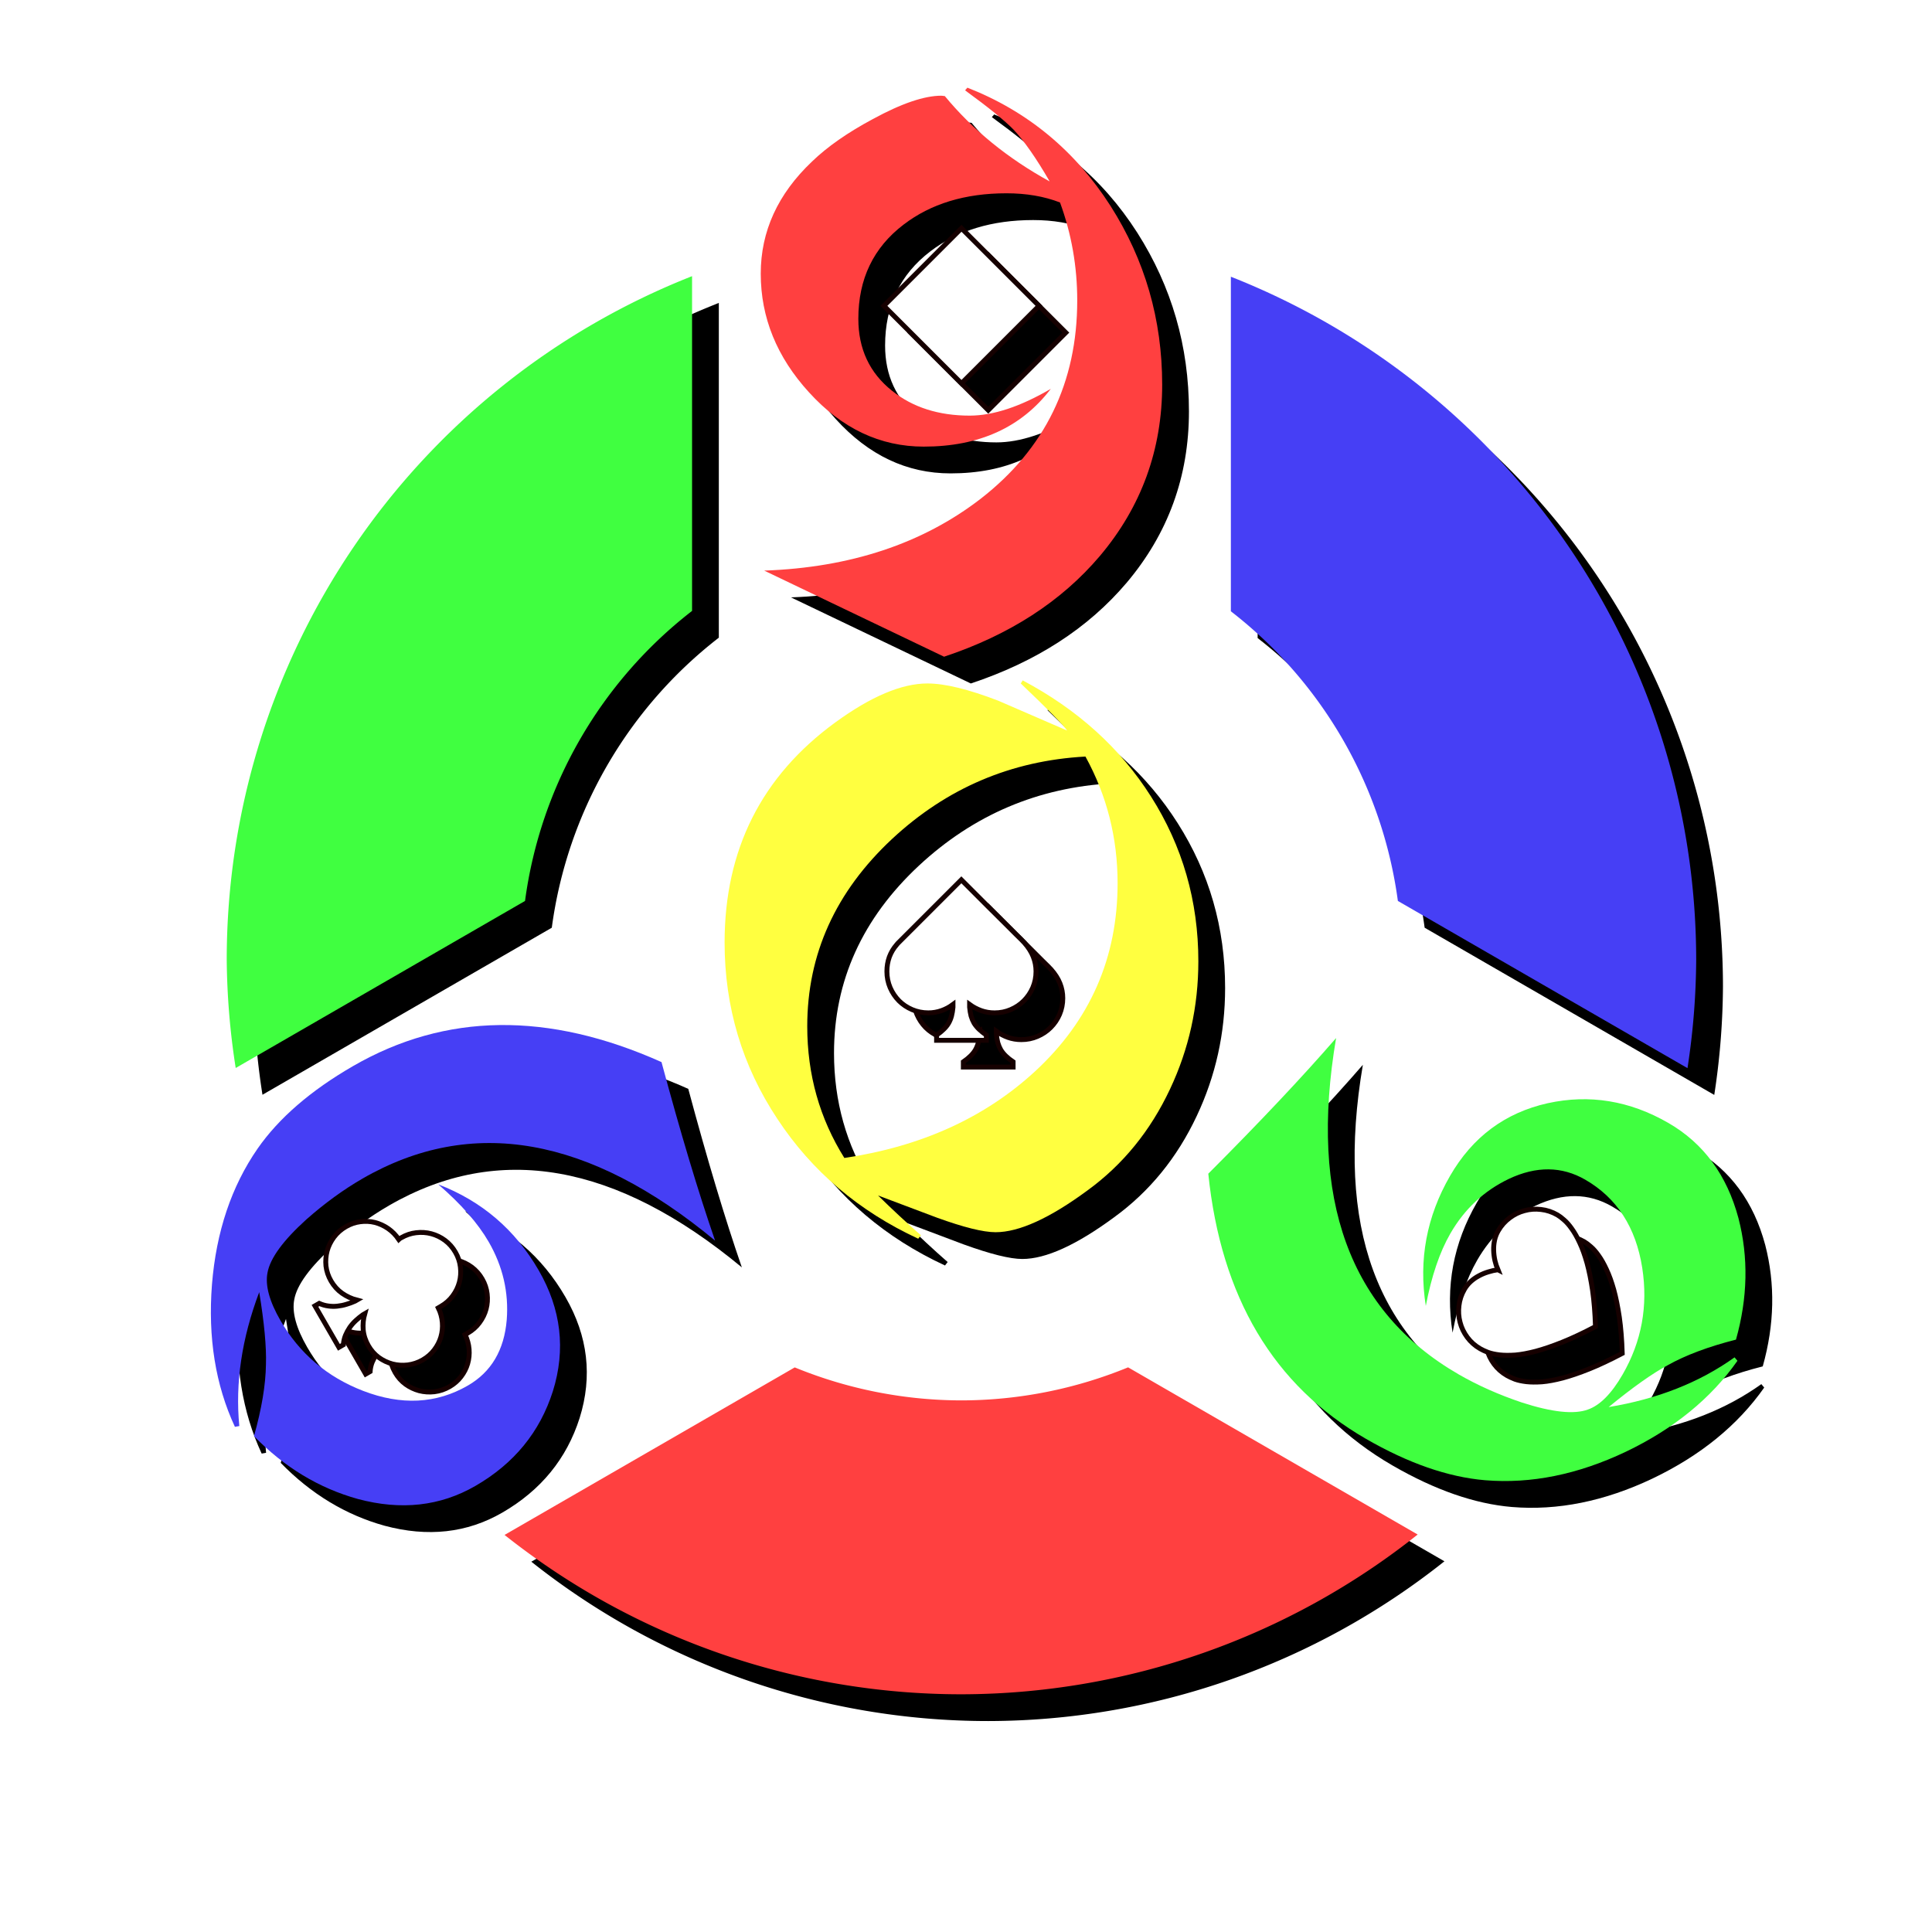 <?xml version="1.0" encoding="UTF-8" standalone="no"?>
<svg
   xmlns:dc="http://purl.org/dc/elements/1.1/"
   xmlns:cc="http://creativecommons.org/ns#"
   xmlns:rdf="http://www.w3.org/1999/02/22-rdf-syntax-ns#"
   xmlns:svg="http://www.w3.org/2000/svg"
   xmlns="http://www.w3.org/2000/svg"
   xmlns:sodipodi="http://sodipodi.sourceforge.net/DTD/sodipodi-0.dtd"
   xmlns:inkscape="http://www.inkscape.org/namespaces/inkscape"
   inkscape:export-ydpi="96"
   inkscape:export-xdpi="96"
   inkscape:export-filename="F:\OS Data\Mint\Imágenes\Social Media Logos\logo_gdevs.png"
   sodipodi:docname="logo_round.svg"
   inkscape:version="1.0alpha2 (1:0.92.0+devel+201907090511+74dcc2b)"
   id="svg855"
   version="1.1"
   viewBox="0 0 48 48"
   height="48"
   width="48">
  <defs
     id="defs849">
    <filter
       height="1.059"
       y="-0.029"
       width="1.061"
       x="-0.031"
       id="filter1239"
       style="color-interpolation-filters:sRGB"
       inkscape:collect="always">
      <feGaussianBlur
         id="feGaussianBlur1241"
         stdDeviation="4.008"
         inkscape:collect="always" />
    </filter>
  </defs>
  <sodipodi:namedview
     inkscape:guide-bbox="true"
     showguides="true"
     inkscape:showpageshadow="false"
     inkscape:pagecheckerboard="true"
     inkscape:document-rotation="0"
     inkscape:window-maximized="1"
     inkscape:window-y="0"
     inkscape:window-x="1920"
     inkscape:window-height="1054"
     inkscape:window-width="1920"
     inkscape:snap-center="true"
     showborder="true"
     fit-margin-bottom="0"
     fit-margin-right="0"
     fit-margin-left="0"
     fit-margin-top="0"
     units="px"
     showgrid="false"
     inkscape:current-layer="layer1"
     inkscape:document-units="px"
     inkscape:cy="24"
     inkscape:cx="24"
     inkscape:zoom="17.770833"
     inkscape:pageshadow="2"
     inkscape:pageopacity="0.0"
     borderopacity="1.0"
     bordercolor="#666666"
     pagecolor="#ffffff"
     id="base">
    <sodipodi:guide
       inkscape:locked="false"
       id="guide1156"
       orientation="1,0"
       position="180,180" />
    <sodipodi:guide
       inkscape:locked="false"
       id="guide1158"
       orientation="0,1"
       position="180,180" />
    <inkscape:grid
       id="grid1243"
       type="xygrid" />
  </sodipodi:namedview>
  <g
     transform="translate(-216.85,-381.26)"
     id="layer1"
     inkscape:groupmode="layer"
     inkscape:label="Capa 1">
    <g
       transform="matrix(0.133,0,0,0.133,187.937,330.425)"
       id="g903">
      <circle
         style="vector-effect:none;fill:#ffffff;fill-opacity:1;stroke:none;stroke-width:2.632;stroke-linejoin:round;paint-order:stroke markers fill;stop-color:#000000"
         id="path872"
         cx="396.85"
         cy="561.26"
         r="180" />
      <g
         transform="matrix(0.915,0,0,0.915,38.877,52.912)"
         inkscape:transform-center-y="12.804875"
         inkscape:transform-center-x="-3.1205837"
         id="g1225"
         style="fill:#000000;filter:url(#filter1239)">
        <g
           inkscape:transform-center-y="13.999998"
           inkscape:transform-center-x="-3.4118418"
           id="g1223"
           style="fill:#000000">
          <path
             d="M 412.687,427.804 396.85,443.64 381.014,427.804 396.85,411.967 Z"
             style="font-style:normal;font-variant:normal;font-weight:bold;font-stretch:normal;font-size:46.667px;line-height:125%;font-family:'Segoe UI Emoji';-inkscape-font-specification:'Segoe UI Emoji Bold';letter-spacing:0px;word-spacing:0px;opacity:1;vector-effect:none;fill:#000000;fill-opacity:1;stroke:#160000;stroke-width:1;stroke-linecap:butt;stroke-linejoin:miter;stroke-miterlimit:4;stroke-dasharray:none;stroke-dashoffset:0;stroke-opacity:1"
             id="path1199"
             inkscape:connector-curvature="0" />
          <g
             id="g1221"
             inkscape:transform-center-x="-3.4118418"
             inkscape:transform-center-y="13.999998"
             style="fill:#000000">
            <path
               style="color:#000000;clip-rule:nonzero;display:inline;overflow:visible;visibility:visible;opacity:1;isolation:auto;mix-blend-mode:normal;color-interpolation:sRGB;color-interpolation-filters:linearRGB;solid-color:#000000;solid-opacity:1;vector-effect:none;fill:#000000;fill-opacity:1;fill-rule:nonzero;stroke:none;stroke-width:1;stroke-linecap:butt;stroke-linejoin:miter;stroke-miterlimit:4;stroke-dasharray:none;stroke-dashoffset:0;stroke-opacity:1;paint-order:markers fill stroke;color-rendering:auto;image-rendering:auto;shape-rendering:auto;text-rendering:auto;enable-background:accumulate"
               d="M 125,40.482 A 150,150 0 0 0 30,180 a 150,150 0 0 0 1.832,22.139 l 59.068,-34.102 A 90,90 0 0 1 125,108.824 Z"
               transform="translate(216.85,381.26)"
               id="path1201"
               inkscape:connector-curvature="0" />
            <path
               style="color:#000000;clip-rule:nonzero;display:inline;overflow:visible;visibility:visible;opacity:1;isolation:auto;mix-blend-mode:normal;color-interpolation:sRGB;color-interpolation-filters:linearRGB;solid-color:#000000;solid-opacity:1;vector-effect:none;fill:#000000;fill-opacity:1;fill-rule:nonzero;stroke:none;stroke-width:1;stroke-linecap:butt;stroke-linejoin:miter;stroke-miterlimit:4;stroke-dasharray:none;stroke-dashoffset:0;stroke-opacity:1;paint-order:markers fill stroke;color-rendering:auto;image-rendering:auto;shape-rendering:auto;text-rendering:auto;enable-background:accumulate"
               d="m 235,40.596 v 68.303 a 90,90 0 0 1 34.096,59.135 l 59.127,34.137 A 150,150 0 0 0 330,180 150,150 0 0 0 235,40.596 Z"
               transform="translate(216.85,381.26)"
               id="path1203"
               inkscape:connector-curvature="0" />
            <path
               style="color:#000000;clip-rule:nonzero;display:inline;overflow:visible;visibility:visible;opacity:1;isolation:auto;mix-blend-mode:normal;color-interpolation:sRGB;color-interpolation-filters:linearRGB;solid-color:#000000;solid-opacity:1;vector-effect:none;fill:#000000;fill-opacity:1;fill-rule:nonzero;stroke:none;stroke-width:1;stroke-linecap:butt;stroke-linejoin:miter;stroke-miterlimit:4;stroke-dasharray:none;stroke-dashoffset:0;stroke-opacity:1;paint-order:markers fill stroke;color-rendering:auto;image-rendering:auto;shape-rendering:auto;text-rendering:auto;enable-background:accumulate"
               d="M 214.02,263.254 A 90,90 0 0 1 180,270 90,90 0 0 1 145.963,263.264 L 86.721,297.467 A 150,150 0 0 0 180,330 150,150 0 0 0 273.137,297.385 Z"
               transform="translate(216.85,381.26)"
               id="path1205"
               inkscape:connector-curvature="0" />
            <path
               inkscape:connector-curvature="0"
               id="path1207"
               style="font-style:normal;font-variant:normal;font-weight:bold;font-stretch:normal;font-size:46.667px;line-height:125%;font-family:'Segoe UI Emoji';-inkscape-font-specification:'Segoe UI Emoji Bold';letter-spacing:0px;word-spacing:0px;fill:#000000;fill-opacity:1;stroke:#160000;stroke-width:1;stroke-linecap:butt;stroke-linejoin:miter;stroke-miterlimit:4;stroke-dasharray:none;stroke-opacity:1"
               d="m 401.932,577.747 h -10.163 v -1.071 q 0.866,-0.592 1.458,-1.185 0.615,-0.592 1.003,-1.253 0.387,-0.684 0.592,-1.458 0.205,-0.798 0.296,-1.777 v -0.57 q -1.071,0.798 -2.347,1.253 -1.276,0.456 -2.689,0.456 -1.755,0 -3.304,-0.661 -1.549,-0.661 -2.689,-1.8 -1.139,-1.162 -1.8,-2.689 -0.661,-1.549 -0.661,-3.304 0,-1.572 0.501,-2.962 0.524,-1.39 1.481,-2.484 0.114,-0.137 0.228,-0.273 0.137,-0.137 0.524,-0.524 0.41,-0.41 1.208,-1.208 0.798,-0.798 2.21,-2.21 1.436,-1.436 3.623,-3.623 2.21,-2.21 5.423,-5.423 3.19,3.19 5.355,5.355 2.188,2.165 3.6,3.577 1.413,1.39 2.165,2.165 0.775,0.752 1.139,1.117 0.365,0.365 0.433,0.456 0.091,0.091 0.137,0.137 1.276,1.436 1.846,2.894 0.57,1.436 0.57,3.008 0,1.755 -0.661,3.304 -0.661,1.527 -1.823,2.689 -1.139,1.139 -2.689,1.8 -1.527,0.661 -3.281,0.661 -1.458,0 -2.734,-0.456 -1.276,-0.456 -2.37,-1.253 v 0.57 q 0.091,0.98 0.296,1.777 0.228,0.775 0.615,1.458 0.41,0.661 1.025,1.253 0.615,0.592 1.481,1.185 z" />
            <path
               inkscape:connector-curvature="0"
               id="path1209"
               style="font-style:normal;font-variant:normal;font-weight:bold;font-stretch:normal;font-size:46.667px;line-height:125%;font-family:'Segoe UI Emoji';-inkscape-font-specification:'Segoe UI Emoji Bold';letter-spacing:0px;word-spacing:0px;opacity:1;vector-effect:none;fill:#000000;fill-opacity:1;stroke:#160000;stroke-width:1;stroke-linecap:butt;stroke-linejoin:miter;stroke-miterlimit:4;stroke-dasharray:none;stroke-dashoffset:0;stroke-opacity:1"
               d="m 290.042,632.37 q 0.699,1.438 0.822,2.972 0.123,1.534 -0.292,2.958 -0.415,1.423 -1.362,2.654 -0.927,1.219 -2.328,2.028 -1.46,0.843 -3.082,1.043 -1.602,0.188 -3.116,-0.201 -1.494,-0.4 -2.796,-1.333 -1.282,-0.944 -2.113,-2.385 -0.911,-1.579 -1.063,-3.254 -0.132,-1.687 0.313,-3.286 l -0.375,0.216 q -0.764,0.546 -1.45,1.179 -0.687,0.633 -1.223,1.39 -0.525,0.777 -0.891,1.646 -0.355,0.889 -0.427,1.904 l -0.908,0.524 -4.888,-8.466 0.868,-0.501 q 0.923,0.414 1.859,0.532 0.947,0.137 1.86,0.031 0.944,-0.098 1.835,-0.376 0.903,-0.258 1.758,-0.647 l 0.375,-0.216 q -1.607,-0.414 -3.013,-1.391 -1.375,-0.969 -2.264,-2.508 -0.843,-1.46 -1.031,-3.062 -0.157,-1.593 0.243,-3.087 0.42,-1.505 1.384,-2.799 0.983,-1.304 2.444,-2.148 1.401,-0.809 2.921,-1.002 1.539,-0.205 2.98,0.148 1.452,0.372 2.719,1.246 1.279,0.893 2.175,2.217 0.135,-0.131 0.234,-0.188 0.118,-0.068 0.276,-0.16 1.46,-0.843 3.042,-1.02 1.602,-0.188 3.096,0.212 1.494,0.4 2.776,1.344 1.293,0.964 2.136,2.424 0.843,1.46 1.02,3.042 0.188,1.602 -0.212,3.096 -0.4,1.494 -1.364,2.787 -0.944,1.282 -2.404,2.125 z" />
            <path
               inkscape:connector-curvature="0"
               id="path1211"
               style="font-style:normal;font-variant:normal;font-weight:bold;font-stretch:normal;font-size:160px;line-height:125%;font-family:Shanghai;-inkscape-font-specification:'Shanghai Bold';letter-spacing:0px;word-spacing:0px;fill:#000000;fill-opacity:1;stroke:none;stroke-width:1px;stroke-linecap:butt;stroke-linejoin:miter;stroke-opacity:1"
               d="m 346.552,618.639 q -38.564,-31.952 -71.988,-12.655 -5.819,3.359 -11.436,8.317 -7.171,6.486 -7.956,10.908 -0.748,3.86 2.65,9.746 5.82,10.081 16.857,14.354 11.716,4.512 21.391,-1.074 7.172,-4.141 7.944,-13.427 0.651,-8.404 -3.685,-15.914 -3.281,-5.683 -10.295,-11.738 13.328,5.115 20.515,17.564 6.875,11.908 2.881,24.678 -3.976,12.489 -15.816,19.325 -10.758,6.211 -23.991,2.665 -11.924,-3.309 -21.211,-12.832 2.366,-8.402 2.444,-14.672 0.17,-5.33 -1.374,-14.723 -5.344,14.181 -4.064,27.335 l -0.9,0.159 q -5.949,-12.803 -4.684,-29.05 1.304,-16.179 9.324,-27.756 6.509,-9.351 19.499,-16.851 28.281,-16.328 62.954,-0.804 5.814,21.632 10.938,36.445 z" />
            <path
               inkscape:connector-curvature="0"
               id="path1213"
               style="font-style:normal;font-variant:normal;font-weight:bold;font-stretch:normal;font-size:160px;line-height:125%;font-family:Shanghai;-inkscape-font-specification:'Shanghai Bold';letter-spacing:0px;word-spacing:0px;fill:#000000;fill-opacity:1;stroke:none;stroke-width:1px;stroke-linecap:butt;stroke-linejoin:miter;stroke-opacity:1"
               d="m 398.061,383.26 q 18.359,7.188 29.219,24.141 10.547,16.562 10.547,36.484 0,19.922 -12.734,35 -11.797,13.906 -31.797,20.547 l -36.719,-17.578 q 26.406,-0.938 44.219,-14.688 19.688,-15.312 19.688,-40.469 0,-10.391 -3.516,-20 -4.844,-1.875 -10.938,-1.875 -12.656,0 -21.016,6.406 -9.219,7.031 -9.219,19.219 0,9.219 6.875,14.688 6.328,5.078 15.859,5.078 7.188,0 16.562,-5.469 -8.984,11.797 -25.938,11.797 -13.359,0 -23.438,-11.094 -9.844,-10.781 -9.844,-24.219 0,-12.969 10.469,-22.891 4.688,-4.531 12.422,-8.672 8.75,-4.766 13.984,-4.766 l 0.703,0.078 q 8.594,10.391 21.406,17.422 -4.062,-7.031 -7.344,-10.547 -2.734,-2.812 -9.922,-8.047 z" />
            <path
               inkscape:connector-curvature="0"
               id="path1215"
               style="font-style:normal;font-variant:normal;font-weight:bold;font-stretch:normal;font-size:46.667px;line-height:125%;font-family:'Segoe UI Emoji';-inkscape-font-specification:'Segoe UI Emoji Bold';letter-spacing:0px;word-spacing:0px;opacity:1;vector-effect:none;fill:#000000;fill-opacity:1;stroke:#160000;stroke-width:1;stroke-linecap:butt;stroke-linejoin:miter;stroke-miterlimit:4;stroke-dasharray:none;stroke-dashoffset:0;stroke-opacity:1"
               d="m 506.363,624.59 q -0.375,-0.9 -0.61,-1.905 -0.224,-1.024 -0.254,-2.067 -0.029,-1.043 0.184,-2.051 0.214,-1.008 0.749,-1.936 0.911,-1.579 2.332,-2.627 1.401,-1.059 3.039,-1.482 1.63,-0.453 3.373,-0.237 1.754,0.197 3.333,1.109 0.592,0.342 1.358,1.021 0.777,0.659 1.586,1.81 0.82,1.131 1.615,2.853 0.806,1.702 1.488,4.122 0.662,2.408 1.142,5.632 0.461,3.213 0.589,7.365 -3.742,1.97 -6.755,3.178 -3.013,1.208 -5.409,1.85 -2.385,0.622 -4.212,0.778 -1.835,0.125 -3.194,-0.028 -1.379,-0.164 -2.338,-0.508 -0.968,-0.375 -1.639,-0.762 -1.579,-0.911 -2.627,-2.332 -1.048,-1.421 -1.47,-3.059 -0.442,-1.65 -0.225,-3.393 0.197,-1.754 1.109,-3.333 0.524,-0.908 1.29,-1.597 0.766,-0.689 1.673,-1.165 0.918,-0.496 1.906,-0.794 0.999,-0.318 1.966,-0.443 z" />
            <path
               inkscape:connector-curvature="0"
               id="path1217"
               style="font-style:normal;font-variant:normal;font-weight:bold;font-stretch:normal;font-size:160px;line-height:125%;font-family:Shanghai;-inkscape-font-specification:'Shanghai Bold';letter-spacing:0px;word-spacing:0px;fill:#000000;fill-opacity:1;stroke:none;stroke-width:1px;stroke-linecap:butt;stroke-linejoin:miter;stroke-opacity:1"
               d="m 473.334,577.285 q -8.389,49.374 25.034,68.67 5.819,3.359 12.921,5.746 9.202,2.967 13.424,1.436 3.717,-1.282 7.116,-7.168 5.82,-10.081 4.002,-21.776 -1.951,-12.403 -11.626,-17.989 -7.172,-4.141 -15.601,-0.166 -7.604,3.639 -11.94,11.149 -3.281,5.683 -5.018,14.784 -2.234,-14.1 4.954,-26.549 6.875,-11.908 19.931,-14.834 12.804,-2.802 24.644,4.034 10.758,6.211 14.304,19.444 3.096,11.981 -0.508,24.786 -8.46,2.152 -13.929,5.219 -4.701,2.518 -12.064,8.551 14.953,-2.463 25.705,-10.148 l 0.588,0.7 q -8.114,11.553 -22.816,18.581 -14.663,6.96 -28.699,5.803 -11.353,-0.961 -24.343,-8.461 -28.281,-16.328 -32.173,-54.118 15.827,-15.851 26.093,-27.695 z" />
            <path
               inkscape:connector-curvature="0"
               id="path1219"
               style="font-style:normal;font-variant:normal;font-weight:bold;font-stretch:normal;font-size:160px;line-height:125%;font-family:Shanghai;-inkscape-font-specification:'Shanghai Bold';letter-spacing:0px;word-spacing:0px;fill:#000000;fill-opacity:1;stroke:none;stroke-width:1px;stroke-linecap:butt;stroke-linejoin:miter;stroke-opacity:1"
               d="m 408.96,504.893 0.391,-0.625 q 16.797,8.906 26.172,23.672 9.688,15.234 9.688,33.672 0,13.828 -5.781,26.094 -6.016,12.812 -16.875,20.703 -11.562,8.516 -18.75,8.516 -3.75,0 -11.953,-2.969 -6.016,-2.266 -12.031,-4.531 4.375,4.297 8.75,8.125 l -0.547,0.703 q -18.203,-8.438 -28.75,-24.453 -10.781,-16.25 -10.781,-36.016 0,-28.438 22.578,-44.922 10.938,-7.969 18.828,-7.969 5.312,0 14.453,3.516 7.031,3.047 14.062,6.094 -1.016,-1.562 -9.453,-9.609 z m -36.016,96.875 q 23.594,-3.516 38.984,-17.734 16.797,-15.547 16.797,-38.359 0,-13.906 -6.562,-25.859 -22.734,1.25 -39.453,16.797 -17.344,16.172 -17.344,38.281 0,14.766 7.578,26.875 z" />
          </g>
        </g>
      </g>
      <g
         id="g842"
         inkscape:transform-center-x="-3.1205837"
         inkscape:transform-center-y="12.804875"
         transform="matrix(0.915,0,0,0.915,33.877,47.912)">
        <g
           id="g1197"
           inkscape:transform-center-x="-3.4118418"
           inkscape:transform-center-y="13.999998">
          <path
             inkscape:connector-curvature="0"
             id="path1419"
             style="font-style:normal;font-variant:normal;font-weight:bold;font-stretch:normal;font-size:46.667px;line-height:125%;font-family:'Segoe UI Emoji';-inkscape-font-specification:'Segoe UI Emoji Bold';letter-spacing:0px;word-spacing:0px;opacity:1;vector-effect:none;fill:#ffffff;fill-opacity:1;stroke:#160000;stroke-width:1;stroke-linecap:butt;stroke-linejoin:miter;stroke-miterlimit:4;stroke-dasharray:none;stroke-dashoffset:0;stroke-opacity:1"
             d="M 412.687,427.804 396.85,443.64 381.014,427.804 396.85,411.967 Z" />
          <g
             inkscape:transform-center-y="13.999998"
             inkscape:transform-center-x="-3.4118418"
             id="g1183">
            <path
               inkscape:connector-curvature="0"
               id="path1508"
               transform="translate(216.85,381.26)"
               d="M 125,40.482 A 150,150 0 0 0 30,180 a 150,150 0 0 0 1.832,22.139 l 59.068,-34.102 A 90,90 0 0 1 125,108.824 Z"
               style="color:#000000;clip-rule:nonzero;display:inline;overflow:visible;visibility:visible;opacity:1;isolation:auto;mix-blend-mode:normal;color-interpolation:sRGB;color-interpolation-filters:linearRGB;solid-color:#000000;solid-opacity:1;vector-effect:none;fill:#40ff40;fill-opacity:1;fill-rule:nonzero;stroke:none;stroke-width:1;stroke-linecap:butt;stroke-linejoin:miter;stroke-miterlimit:4;stroke-dasharray:none;stroke-dashoffset:0;stroke-opacity:1;paint-order:markers fill stroke;color-rendering:auto;image-rendering:auto;shape-rendering:auto;text-rendering:auto;enable-background:accumulate" />
            <path
               inkscape:connector-curvature="0"
               id="path1506"
               transform="translate(216.85,381.26)"
               d="m 235,40.596 v 68.303 a 90,90 0 0 1 34.096,59.135 l 59.127,34.137 A 150,150 0 0 0 330,180 150,150 0 0 0 235,40.596 Z"
               style="color:#000000;clip-rule:nonzero;display:inline;overflow:visible;visibility:visible;opacity:1;isolation:auto;mix-blend-mode:normal;color-interpolation:sRGB;color-interpolation-filters:linearRGB;solid-color:#000000;solid-opacity:1;vector-effect:none;fill:#463ff5;fill-opacity:1;fill-rule:nonzero;stroke:none;stroke-width:1;stroke-linecap:butt;stroke-linejoin:miter;stroke-miterlimit:4;stroke-dasharray:none;stroke-dashoffset:0;stroke-opacity:1;paint-order:markers fill stroke;color-rendering:auto;image-rendering:auto;shape-rendering:auto;text-rendering:auto;enable-background:accumulate" />
            <path
               inkscape:connector-curvature="0"
               id="path1402"
               transform="translate(216.85,381.26)"
               d="M 214.02,263.254 A 90,90 0 0 1 180,270 90,90 0 0 1 145.963,263.264 L 86.721,297.467 A 150,150 0 0 0 180,330 150,150 0 0 0 273.137,297.385 Z"
               style="color:#000000;clip-rule:nonzero;display:inline;overflow:visible;visibility:visible;opacity:1;isolation:auto;mix-blend-mode:normal;color-interpolation:sRGB;color-interpolation-filters:linearRGB;solid-color:#000000;solid-opacity:1;vector-effect:none;fill:#ff4040;fill-opacity:1;fill-rule:nonzero;stroke:none;stroke-width:1;stroke-linecap:butt;stroke-linejoin:miter;stroke-miterlimit:4;stroke-dasharray:none;stroke-dashoffset:0;stroke-opacity:1;paint-order:markers fill stroke;color-rendering:auto;image-rendering:auto;shape-rendering:auto;text-rendering:auto;enable-background:accumulate" />
            <path
               d="m 401.932,577.747 h -10.163 v -1.071 q 0.866,-0.592 1.458,-1.185 0.615,-0.592 1.003,-1.253 0.387,-0.684 0.592,-1.458 0.205,-0.798 0.296,-1.777 v -0.57 q -1.071,0.798 -2.347,1.253 -1.276,0.456 -2.689,0.456 -1.755,0 -3.304,-0.661 -1.549,-0.661 -2.689,-1.8 -1.139,-1.162 -1.8,-2.689 -0.661,-1.549 -0.661,-3.304 0,-1.572 0.501,-2.962 0.524,-1.39 1.481,-2.484 0.114,-0.137 0.228,-0.273 0.137,-0.137 0.524,-0.524 0.41,-0.41 1.208,-1.208 0.798,-0.798 2.21,-2.21 1.436,-1.436 3.623,-3.623 2.21,-2.21 5.423,-5.423 3.19,3.19 5.355,5.355 2.188,2.165 3.6,3.577 1.413,1.39 2.165,2.165 0.775,0.752 1.139,1.117 0.365,0.365 0.433,0.456 0.091,0.091 0.137,0.137 1.276,1.436 1.846,2.894 0.57,1.436 0.57,3.008 0,1.755 -0.661,3.304 -0.661,1.527 -1.823,2.689 -1.139,1.139 -2.689,1.8 -1.527,0.661 -3.281,0.661 -1.458,0 -2.734,-0.456 -1.276,-0.456 -2.37,-1.253 v 0.57 q 0.091,0.98 0.296,1.777 0.228,0.775 0.615,1.458 0.41,0.661 1.025,1.253 0.615,0.592 1.481,1.185 z"
               style="font-style:normal;font-variant:normal;font-weight:bold;font-stretch:normal;font-size:46.667px;line-height:125%;font-family:'Segoe UI Emoji';-inkscape-font-specification:'Segoe UI Emoji Bold';letter-spacing:0px;word-spacing:0px;fill:#ffffff;fill-opacity:1;stroke:#160000;stroke-width:1;stroke-linecap:butt;stroke-linejoin:miter;stroke-miterlimit:4;stroke-dasharray:none;stroke-opacity:1"
               id="path1413"
               inkscape:connector-curvature="0" />
            <path
               d="m 290.042,632.37 q 0.699,1.438 0.822,2.972 0.123,1.534 -0.292,2.958 -0.415,1.423 -1.362,2.654 -0.927,1.219 -2.328,2.028 -1.46,0.843 -3.082,1.043 -1.602,0.188 -3.116,-0.201 -1.494,-0.4 -2.796,-1.333 -1.282,-0.944 -2.113,-2.385 -0.911,-1.579 -1.063,-3.254 -0.132,-1.687 0.313,-3.286 l -0.375,0.216 q -0.764,0.546 -1.45,1.179 -0.687,0.633 -1.223,1.39 -0.525,0.777 -0.891,1.646 -0.355,0.889 -0.427,1.904 l -0.908,0.524 -4.888,-8.466 0.868,-0.501 q 0.923,0.414 1.859,0.532 0.947,0.137 1.86,0.031 0.944,-0.098 1.835,-0.376 0.903,-0.258 1.758,-0.647 l 0.375,-0.216 q -1.607,-0.414 -3.013,-1.391 -1.375,-0.969 -2.264,-2.508 -0.843,-1.46 -1.031,-3.062 -0.157,-1.593 0.243,-3.087 0.42,-1.505 1.384,-2.799 0.983,-1.304 2.444,-2.148 1.401,-0.809 2.921,-1.002 1.539,-0.205 2.98,0.148 1.452,0.372 2.719,1.246 1.279,0.893 2.175,2.217 0.135,-0.131 0.234,-0.188 0.118,-0.068 0.276,-0.16 1.46,-0.843 3.042,-1.02 1.602,-0.188 3.096,0.212 1.494,0.4 2.776,1.344 1.293,0.964 2.136,2.424 0.843,1.46 1.02,3.042 0.188,1.602 -0.212,3.096 -0.4,1.494 -1.364,2.787 -0.944,1.282 -2.404,2.125 z"
               style="font-style:normal;font-variant:normal;font-weight:bold;font-stretch:normal;font-size:46.667px;line-height:125%;font-family:'Segoe UI Emoji';-inkscape-font-specification:'Segoe UI Emoji Bold';letter-spacing:0px;word-spacing:0px;opacity:1;vector-effect:none;fill:#ffffff;fill-opacity:1;stroke:#160000;stroke-width:1;stroke-linecap:butt;stroke-linejoin:miter;stroke-miterlimit:4;stroke-dasharray:none;stroke-dashoffset:0;stroke-opacity:1"
               id="path1415"
               inkscape:connector-curvature="0" />
            <path
               d="m 346.552,618.639 q -38.564,-31.952 -71.988,-12.655 -5.819,3.359 -11.436,8.317 -7.171,6.486 -7.956,10.908 -0.748,3.86 2.65,9.746 5.82,10.081 16.857,14.354 11.716,4.512 21.391,-1.074 7.172,-4.141 7.944,-13.427 0.651,-8.404 -3.685,-15.914 -3.281,-5.683 -10.295,-11.738 13.328,5.115 20.515,17.564 6.875,11.908 2.881,24.678 -3.976,12.489 -15.816,19.325 -10.758,6.211 -23.991,2.665 -11.924,-3.309 -21.211,-12.832 2.366,-8.402 2.444,-14.672 0.17,-5.33 -1.374,-14.723 -5.344,14.181 -4.064,27.335 l -0.9,0.159 q -5.949,-12.803 -4.684,-29.05 1.304,-16.179 9.324,-27.756 6.509,-9.351 19.499,-16.851 28.281,-16.328 62.954,-0.804 5.814,21.632 10.938,36.445 z"
               style="font-style:normal;font-variant:normal;font-weight:bold;font-stretch:normal;font-size:160px;line-height:125%;font-family:Shanghai;-inkscape-font-specification:'Shanghai Bold';letter-spacing:0px;word-spacing:0px;fill:#463ff5;fill-opacity:1;stroke:none;stroke-width:1px;stroke-linecap:butt;stroke-linejoin:miter;stroke-opacity:1"
               id="path1430"
               inkscape:connector-curvature="0" />
            <path
               d="m 398.061,383.26 q 18.359,7.188 29.219,24.141 10.547,16.562 10.547,36.484 0,19.922 -12.734,35 -11.797,13.906 -31.797,20.547 l -36.719,-17.578 q 26.406,-0.938 44.219,-14.688 19.688,-15.312 19.688,-40.469 0,-10.391 -3.516,-20 -4.844,-1.875 -10.938,-1.875 -12.656,0 -21.016,6.406 -9.219,7.031 -9.219,19.219 0,9.219 6.875,14.688 6.328,5.078 15.859,5.078 7.188,0 16.562,-5.469 -8.984,11.797 -25.938,11.797 -13.359,0 -23.438,-11.094 -9.844,-10.781 -9.844,-24.219 0,-12.969 10.469,-22.891 4.688,-4.531 12.422,-8.672 8.75,-4.766 13.984,-4.766 l 0.703,0.078 q 8.594,10.391 21.406,17.422 -4.062,-7.031 -7.344,-10.547 -2.734,-2.812 -9.922,-8.047 z"
               style="font-style:normal;font-variant:normal;font-weight:bold;font-stretch:normal;font-size:160px;line-height:125%;font-family:Shanghai;-inkscape-font-specification:'Shanghai Bold';letter-spacing:0px;word-spacing:0px;fill:#ff4040;fill-opacity:1;stroke:none;stroke-width:1px;stroke-linecap:butt;stroke-linejoin:miter;stroke-opacity:1"
               id="path1432"
               inkscape:connector-curvature="0" />
            <path
               d="m 506.363,624.59 q -0.375,-0.9 -0.61,-1.905 -0.224,-1.024 -0.254,-2.067 -0.029,-1.043 0.184,-2.051 0.214,-1.008 0.749,-1.936 0.911,-1.579 2.332,-2.627 1.401,-1.059 3.039,-1.482 1.63,-0.453 3.373,-0.237 1.754,0.197 3.333,1.109 0.592,0.342 1.358,1.021 0.777,0.659 1.586,1.81 0.82,1.131 1.615,2.853 0.806,1.702 1.488,4.122 0.662,2.408 1.142,5.632 0.461,3.213 0.589,7.365 -3.742,1.97 -6.755,3.178 -3.013,1.208 -5.409,1.85 -2.385,0.622 -4.212,0.778 -1.835,0.125 -3.194,-0.028 -1.379,-0.164 -2.338,-0.508 -0.968,-0.375 -1.639,-0.762 -1.579,-0.911 -2.627,-2.332 -1.048,-1.421 -1.47,-3.059 -0.442,-1.65 -0.225,-3.393 0.197,-1.754 1.109,-3.333 0.524,-0.908 1.29,-1.597 0.766,-0.689 1.673,-1.165 0.918,-0.496 1.906,-0.794 0.999,-0.318 1.966,-0.443 z"
               style="font-style:normal;font-variant:normal;font-weight:bold;font-stretch:normal;font-size:46.667px;line-height:125%;font-family:'Segoe UI Emoji';-inkscape-font-specification:'Segoe UI Emoji Bold';letter-spacing:0px;word-spacing:0px;opacity:1;vector-effect:none;fill:#ffffff;fill-opacity:1;stroke:#160000;stroke-width:1;stroke-linecap:butt;stroke-linejoin:miter;stroke-miterlimit:4;stroke-dasharray:none;stroke-dashoffset:0;stroke-opacity:1"
               id="path1417"
               inkscape:connector-curvature="0" />
            <path
               d="m 473.334,577.285 q -8.389,49.374 25.034,68.67 5.819,3.359 12.921,5.746 9.202,2.967 13.424,1.436 3.717,-1.282 7.116,-7.168 5.82,-10.081 4.002,-21.776 -1.951,-12.403 -11.626,-17.989 -7.172,-4.141 -15.601,-0.166 -7.604,3.639 -11.94,11.149 -3.281,5.683 -5.018,14.784 -2.234,-14.1 4.954,-26.549 6.875,-11.908 19.931,-14.834 12.804,-2.802 24.644,4.034 10.758,6.211 14.304,19.444 3.096,11.981 -0.508,24.786 -8.46,2.152 -13.929,5.219 -4.701,2.518 -12.064,8.551 14.953,-2.463 25.705,-10.148 l 0.588,0.7 q -8.114,11.553 -22.816,18.581 -14.663,6.96 -28.699,5.803 -11.353,-0.961 -24.343,-8.461 -28.281,-16.328 -32.173,-54.118 15.827,-15.851 26.093,-27.695 z"
               style="font-style:normal;font-variant:normal;font-weight:bold;font-stretch:normal;font-size:160px;line-height:125%;font-family:Shanghai;-inkscape-font-specification:'Shanghai Bold';letter-spacing:0px;word-spacing:0px;fill:#40ff40;fill-opacity:1;stroke:none;stroke-width:1px;stroke-linecap:butt;stroke-linejoin:miter;stroke-opacity:1"
               id="path1434"
               inkscape:connector-curvature="0" />
            <path
               d="m 408.96,504.893 0.391,-0.625 q 16.797,8.906 26.172,23.672 9.688,15.234 9.688,33.672 0,13.828 -5.781,26.094 -6.016,12.812 -16.875,20.703 -11.562,8.516 -18.75,8.516 -3.75,0 -11.953,-2.969 -6.016,-2.266 -12.031,-4.531 4.375,4.297 8.75,8.125 l -0.547,0.703 q -18.203,-8.438 -28.75,-24.453 -10.781,-16.25 -10.781,-36.016 0,-28.438 22.578,-44.922 10.938,-7.969 18.828,-7.969 5.312,0 14.453,3.516 7.031,3.047 14.062,6.094 -1.016,-1.562 -9.453,-9.609 z m -36.016,96.875 q 23.594,-3.516 38.984,-17.734 16.797,-15.547 16.797,-38.359 0,-13.906 -6.562,-25.859 -22.734,1.25 -39.453,16.797 -17.344,16.172 -17.344,38.281 0,14.766 7.578,26.875 z"
               style="font-style:normal;font-variant:normal;font-weight:bold;font-stretch:normal;font-size:160px;line-height:125%;font-family:Shanghai;-inkscape-font-specification:'Shanghai Bold';letter-spacing:0px;word-spacing:0px;fill:#ffff40;fill-opacity:1;stroke:none;stroke-width:1px;stroke-linecap:butt;stroke-linejoin:miter;stroke-opacity:1"
               id="path1436"
               inkscape:connector-curvature="0" />
          </g>
        </g>
      </g>
    </g>
  </g>
</svg>
